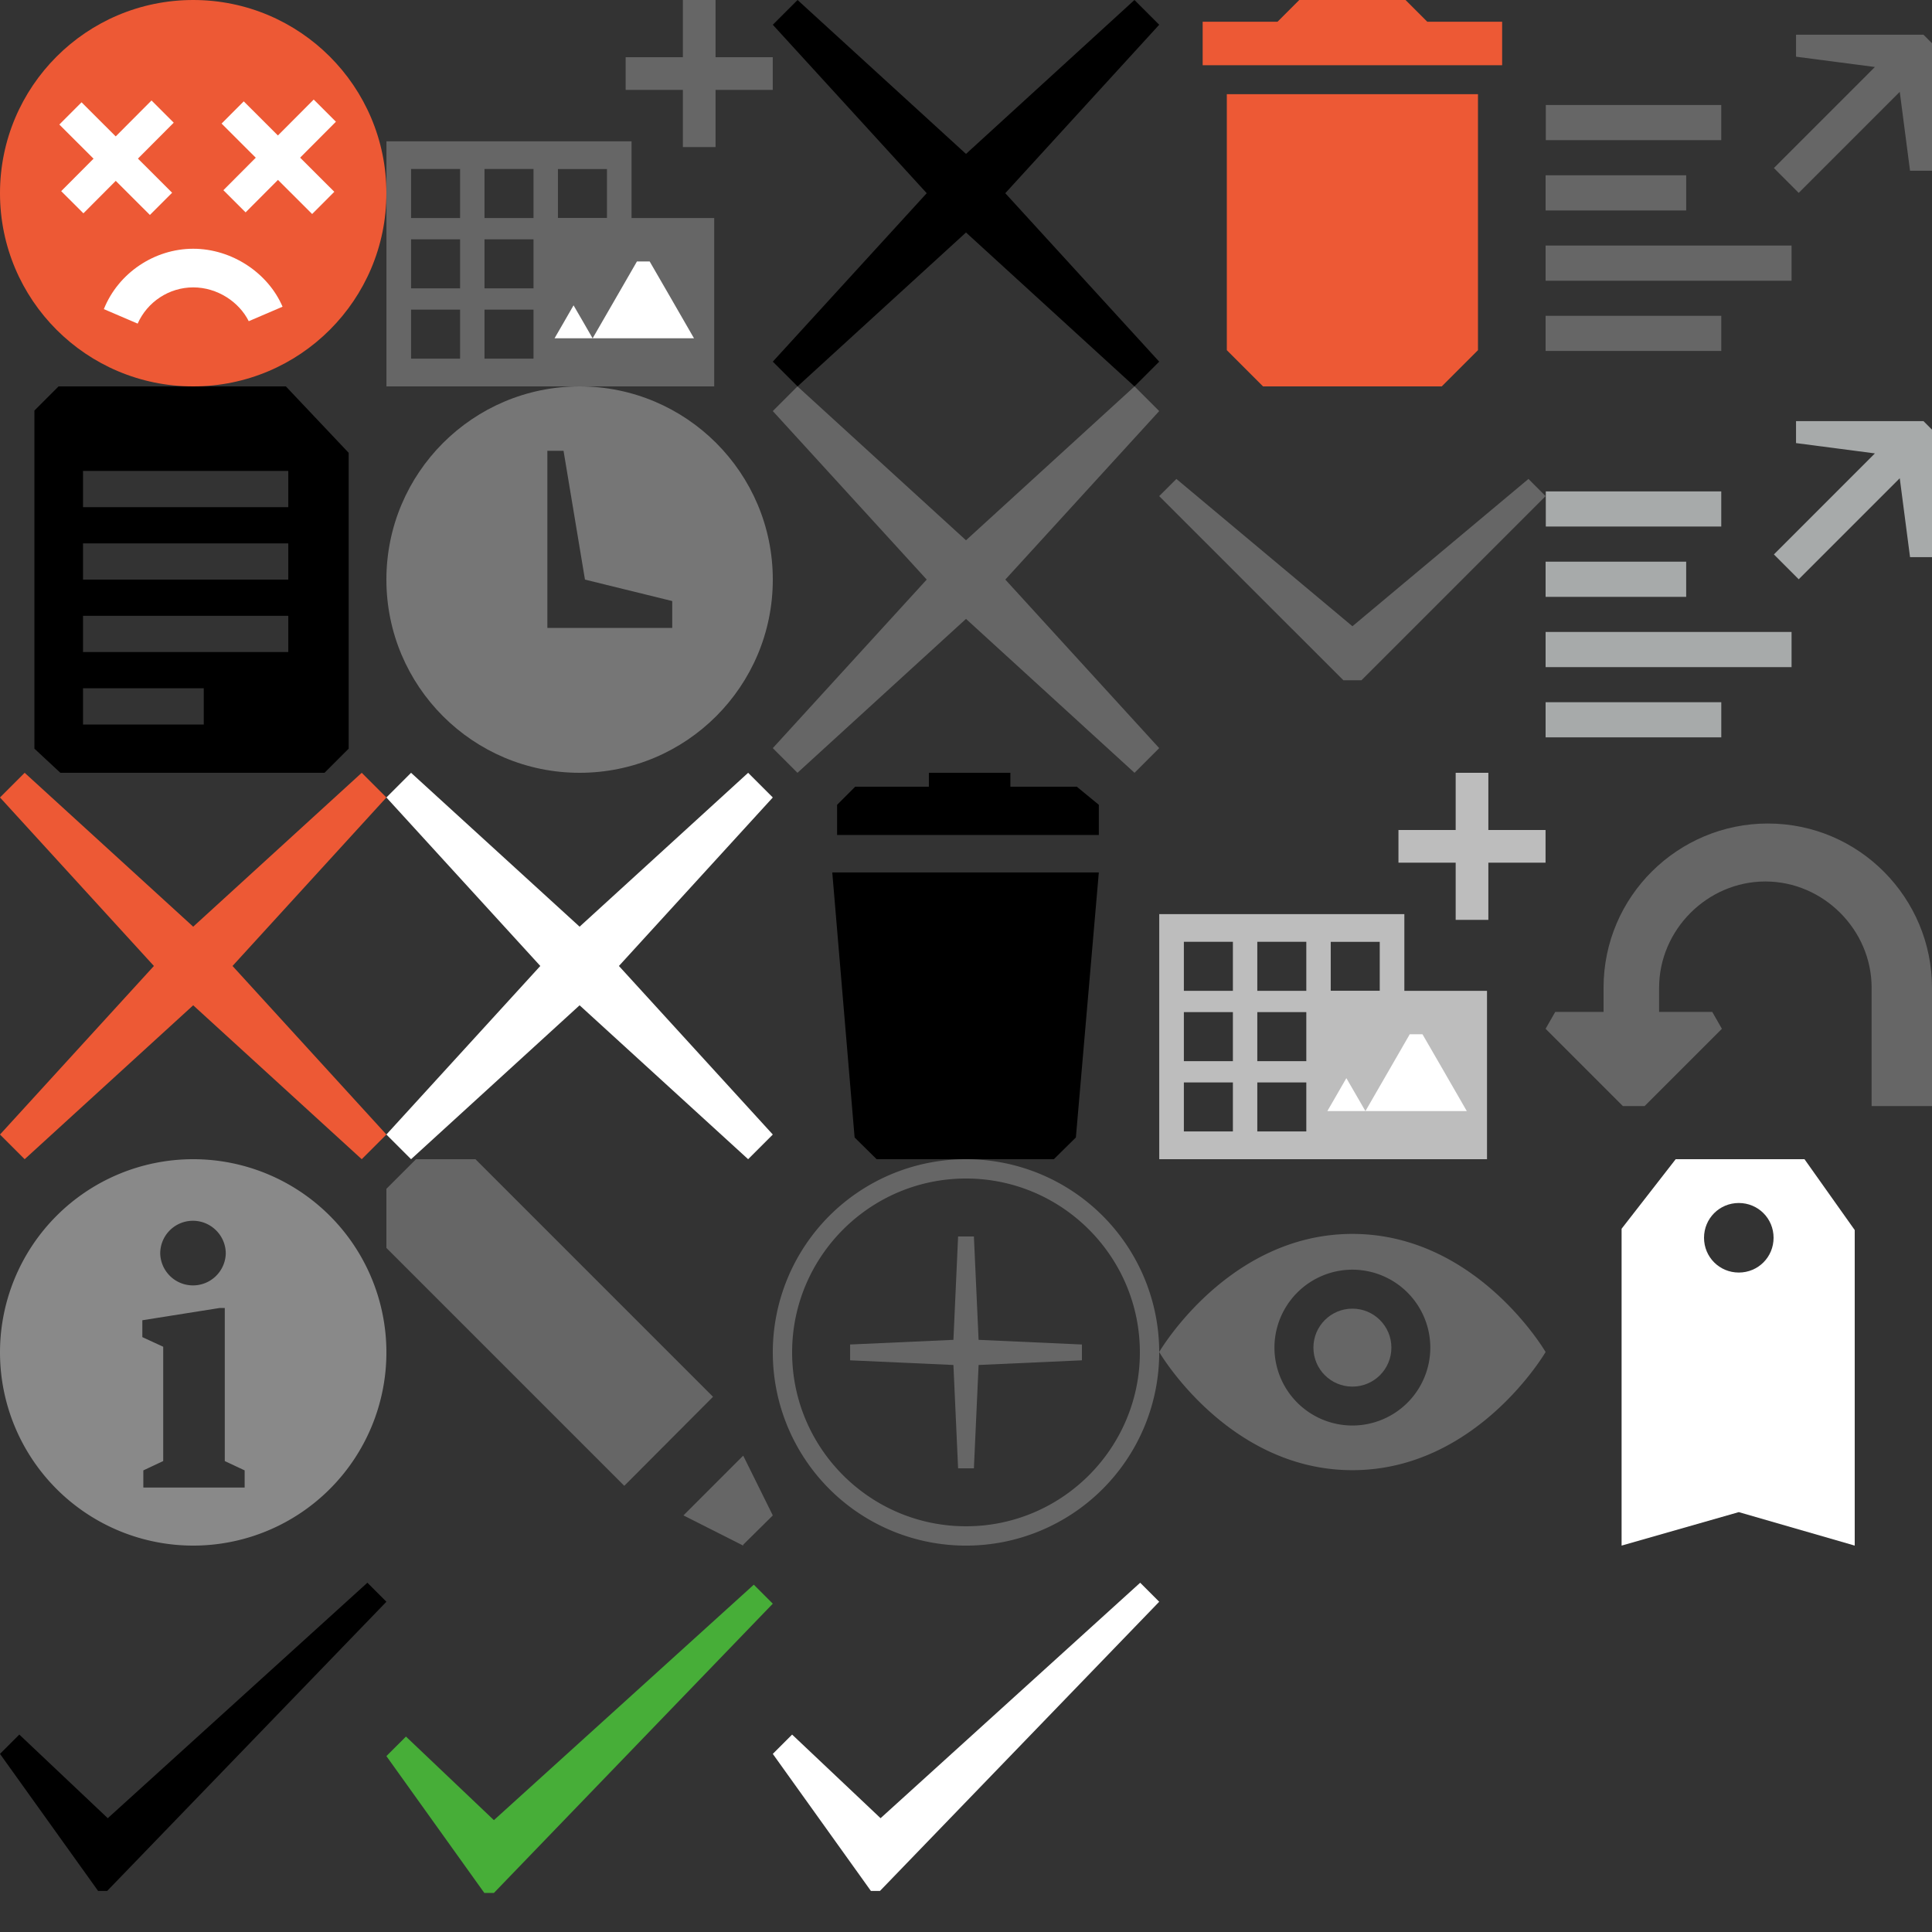 <?xml version="1.0" encoding="utf-8"?><!DOCTYPE svg PUBLIC "-//W3C//DTD SVG 1.1//EN" "http://www.w3.org/Graphics/SVG/1.1/DTD/svg11.dtd"><svg width="60" height="60" viewBox="0 0 60 60" xmlns="http://www.w3.org/2000/svg" xmlns:xlink="http://www.w3.org/1999/xlink"><rect x="0" y="0" width="60" height="60" fill="#333333" stroke="none"/><view id="add-image" viewBox="12 0 12 12"/><svg width="12" height="12" viewBox="0 0 25 25" x="12"><g fill="#666"><path d="M15.48 3.701h9.517v2.114H15.48z"/><path d="M19.182 0h2.114v9.515h-2.114z"/></g><path fill="#666" d="M.003 9.142V25h15.858V9.142H.003zm11.095 1.794h3.171v3.172h-3.171v-3.172zm-6.33 12.267H1.596v-3.171h3.172v3.171zm0-4.547H1.596v-3.171h3.172v3.171zm0-4.549H1.596v-3.172h3.172v3.172zm4.75 9.096H6.347v-3.171h3.171v3.171zm0-4.547H6.347v-3.171h3.171v3.171zm0-4.549H6.347v-3.172h3.171v3.172zm4.9 9.246h-3.47v-3.47h3.47v3.47zm0-4.547h-3.47v-3.47h3.47v3.47z"/><path fill="#666" d="M9.578 14.107h11.631V25H9.578z"/><g fill="#FFF"><path d="M16.211 16.915h.822l1.231 2.129 1.638 2.844h-6.559l1.641-2.844zM12.109 19.755l.617 1.064.617 1.069h-2.464l.618-1.069z"/></g></svg><view id="add-image-grey" viewBox="36 24 12 12"/><svg width="12" height="12" viewBox="0 0 25 25" x="36" y="24"><title>add-image</title><g fill="none" fill-rule="evenodd"><g transform="translate(15)" fill="#BDBDBD"><path d="M.48 3.701h9.517v2.114H.48z"/><path d="M4.182 0h2.114v9.515H4.182z"/></g><path d="M.003 9.142V25h15.858V9.142H.003zm11.095 1.794h3.171v3.172h-3.171v-3.172zm-6.33 12.267H1.596v-3.171h3.172v3.171zm0-4.547H1.596v-3.171h3.172v3.171zm0-4.549H1.596v-3.172h3.172v3.172zm4.75 9.096H6.347v-3.171h3.171v3.171zm0-4.547H6.347v-3.171h3.171v3.171zm0-4.549H6.347v-3.172h3.171v3.172zm4.9 9.246h-3.47v-3.47h3.47v3.47zm0-4.547h-3.47v-3.47h3.47v3.47z" fill="#BDBDBD"/><path fill="#BDBDBD" d="M9.578 14.107h11.631V25H9.578z"/><g transform="translate(10 16)" fill="#FFF"><path d="M6.211.915h.822l1.231 2.129 1.638 2.844H3.343l1.641-2.844L6.211.915zM2.109 3.755l.617 1.064.617 1.069H.879l.618-1.069.612-1.064z"/></g></g></svg><view id="article" viewBox="0 12 12 12"/><svg width="12" height="12" viewBox="0 0 128 128" y="12"><path d="M94.8 0H19.4l-8 8v112l8.6 8h87.5l8-8V22L94.7 0zM67.5 112h-40v-12h40v12zm28-24h-68V76h68v12zm0-24h-68V52h68v12zm0-24h-68V28h68v12z"/></svg><view id="clock" viewBox="12 12 12 12"/><svg width="12" height="12" viewBox="0 0 18 18" x="12" y="12"><title>Imported Layers</title><path d="M9 0C4.031 0 0 4.032 0 9c0 4.97 4.031 9 9 9s9-4.03 9-9c0-4.968-4.031-9-9-9zm4.315 11.25H7.498V3h.754l.998 6 4.065.999v1.251z" fill="#767676" fill-rule="evenodd"/></svg><view id="cross" viewBox="24 0 12 12"/><svg width="12" height="12" viewBox="0 0 128 128" x="24"><path d="M0 119.8l8.2 8.2 62.6-57.2L128 8.2 119.8 0 57.2 57.2zm119.8 8.2l8.2-8.2-57.2-62.6L8.2 0 0 8.2l57.2 62.6z"/></svg><view id="cross-grey" viewBox="24 12 12 12"/><svg width="12" height="12" viewBox="1.5 1.5 13 13" x="24" y="12"><path fill="#666" d="M14.5 2.33l-.83-.83L8 6.677 2.33 1.5l-.83.83 5.178 5.669L1.5 13.67l.83.83L8 9.322l5.67 5.178.83-.83-5.177-5.671z"/></svg><view id="cross-red" viewBox="0 24 12 12"/><svg width="12" height="12" viewBox="1.5 1.5 13 13" y="24"><path fill="#ED5935" d="M14.5 2.33l-.83-.83L8 6.677 2.33 1.5l-.83.83 5.178 5.669L1.5 13.67l.83.83L8 9.322l5.67 5.178.83-.83-5.177-5.671z"/></svg><view id="cross-white" viewBox="12 24 12 12"/><svg width="12" height="12" viewBox="1.5 1.5 13 13" x="12" y="24"><path fill="#FFF" d="M14.5 2.33l-.83-.83L8 6.677 2.33 1.5l-.83.83 5.178 5.669L1.5 13.67l.83.83L8 9.322l5.67 5.178.83-.83-5.177-5.671z"/></svg><view id="delete" viewBox="24 24 12 12"/><svg width="12" height="12" viewBox="0 0 128 128" x="24" y="24"><path d="M100.7 4.6h-22V0h-27v4.6H27.3l-6 6v10H108v-10zM64 33H19.7l7.4 87.8 7.3 7.2h58.7l7.3-7.2L108 33z"/></svg><view id="delete-red" viewBox="36 0 12 12"/><svg width="12" height="12" viewBox="0 0 16 16" x="36"><path fill="#ED5935" d="M2.8 14.5L4.3 16h7.4l1.5-1.5V3.9H2.8v10.6zM14.2.9h-3.1l-.9-.9H5.8l-.9.9H1.8v1.8h12.4V.9z"/></svg><view id="down-arrow" viewBox="36 12 12 12"/><svg width="12" height="12" viewBox="0 0 14 14" x="36" y="12"><path fill="#666" d="M13.379 3.353L7.001 8.69.623 3.353 0 3.975l5.757 5.756.917.917h.653l.917-.917L14 3.975z"/></svg><view id="failed-face-red" viewBox="0 0 12 12"/><svg width="12" height="12" viewBox="0 0 16 16"><circle fill="#ED5935" cx="8" cy="8" r="8"/><g fill="#FFF"><path d="M3.377 4.236l3.75 3.745-.92.92-3.75-3.744z"/><path d="M6.274 4.16l.92.92-3.74 3.753-.92-.918z"/></g><g fill="#FFF"><path d="M10.093 4.197l3.75 3.745-.918.92-3.75-3.745z"/><path d="M12.99 4.122l.92.918-3.74 3.754-.92-.918z"/></g><path fill="#FFF" d="M5.7 13.4l-1.4-.6c.6-1.5 2.1-2.5 3.7-2.5s3.1 1 3.7 2.4l-1.4.6c-.4-.8-1.3-1.4-2.3-1.4-1 0-1.9.6-2.3 1.5z"/></svg><view id="info-grey" viewBox="0 36 12 12"/><svg width="12" height="12" viewBox="0 0 14 14" y="36"><path fill="#898989" d="M7 0a7 7 0 1 0 0 14A7 7 0 0 0 7 0zm-.008 2.231c.648 0 1.188.529 1.188 1.188a1.188 1.188 0 0 1-2.375 0 1.184 1.184 0 0 1 1.187-1.188zm1.871 9.665h-3.67v-.621l.72-.338V6.795l-.756-.349v-.611l2.807-.445h.18v5.547l.72.338v.621z"/></svg><view id="pen" viewBox="12 36 12 12"/><svg width="12" height="12" viewBox="0 0 128 128" x="12" y="36"><path fill="#666" d="M0 29.4V9.8L9.8 0h19.7l78.7 78.7-29.4 29.5L0 29.4zM118.2 128l-19.8-10 19.8-19.8L128 118l-9.8 9.7z"/></svg><view id="plus" viewBox="24 36 12 12"/><svg width="12" height="12" viewBox="0 0 18 18" x="24" y="36"><path fill="#666" d="M9 .9c4.467 0 8.1 3.634 8.1 8.1 0 4.467-3.633 8.1-8.099 8.1S.9 13.467.9 9C.9 4.534 4.534.9 9 .9M9 0a9 9 0 1 0 .001 18.001A9 9 0 0 0 9 0z"/><path fill="#666" d="M14.4 8.632l-4.813-.217L9.368 3.6h-.736l-.218 4.815-4.813.217v.737l4.813.217.218 4.814h.736l.219-4.814 4.813-.217z"/></svg><view id="preview-eye" viewBox="36 36 12 12"/><svg width="12" height="12" viewBox="0 0 20 20" x="36" y="36"><path fill="#666" d="M10 3.867C3.561 3.867 0 9.98 0 9.98s3.561 6.116 10 6.116S20 9.98 20 9.98s-3.561-6.113-10-6.113zm0 9.918a4.038 4.038 0 0 1-4.035-4.032A4.04 4.04 0 0 1 10 5.718a4.038 4.038 0 0 1 4.033 4.035A4.036 4.036 0 0 1 10 13.785z"/><circle fill="#666" cx="10" cy="9.753" r="2.018"/></svg><view id="publish" viewBox="48 0 12 12"/><svg width="12" height="12" viewBox="0 0 18 18" x="48"><g fill="#666"><path d="M0 8.166h6.549v1.638H0zM0 14.711h8.184v1.637H0zM0 11.439h11.458v1.639H0zM.009 4.891h8.174v1.637H.009zM15.34 3.121l-4.705 4.706 1.156 1.158 4.707-4.707.479 3.675H18V2.015l-.396-.397h-5.938v1.023z"/></g></svg><view id="publish-disabled" viewBox="48 12 12 12"/><svg width="12" height="12" viewBox="0 0 18 18" x="48" y="12"><g fill="#A7AAAA"><path d="M0 8.166h6.549v1.639H0zM0 14.711h8.184v1.637H0zM0 11.439h11.458v1.639H0zM.009 4.891h8.174v1.637H.009zM15.34 3.121l-4.705 4.706 1.156 1.158 4.707-4.707.479 3.675H18V2.015l-.396-.397h-5.938v1.023z"/></g></svg><view id="rollback-grey" viewBox="48 24 12 12"/><svg width="12" height="12" viewBox="0 0 16 16" x="48" y="24"><path fill="#666" d="M6.9 9.9H.4l-.4.7 3.2 3.2h.9l3.2-3.2"/><path fill="#666" d="M9.2 2.1c-3.7 0-6.8 3-6.8 6.8v2.2h2.3V8.9c0-2.4 2-4.4 4.4-4.4 2.4 0 4.4 2 4.4 4.4v4.9H16V8.9c0-3.7-3-6.8-6.8-6.8z"/></svg><view id="tag-white-30" viewBox="48 36 12 12"/><svg width="12" height="12" viewBox="0 0 30 30" x="48" y="36"><path fill="#FFF" d="M20.1 0h-10L5.9 5.4V30l9.1-2.6 9 2.6V5.5L20.1 0zM15 8.8c-1.5 0-2.7-1.2-2.7-2.7 0-1.5 1.2-2.7 2.7-2.7 1.5 0 2.7 1.2 2.7 2.7 0 1.5-1.2 2.7-2.7 2.7z"/></svg><view id="tick" viewBox="0 48 12 12"/><svg width="12" height="12" viewBox="0 0 128 128" y="48"><path d="M128 18.6l-6.3-6.3-86 78L6.4 62.6 0 69l32.5 45.4h3z"/></svg><view id="tick-green" viewBox="12 48 12 12"/><svg width="12" height="12" viewBox="1.5 1.5 13 13" x="12" y="48"><path fill="#47AE38" d="M14.5 3.454l-.639-.639-8.744 7.922-2.959-2.812-.658.657 3.295 4.604h.322z"/></svg><view id="tick-selected" viewBox="24 48 12 12"/><svg width="12" height="12" viewBox="0 0 128 128" x="24" y="48"><path fill="#FFF" d="M128 18.6l-6.3-6.3-86 78L6.4 62.6 0 69l32.5 45.4h3z"/></svg></svg>